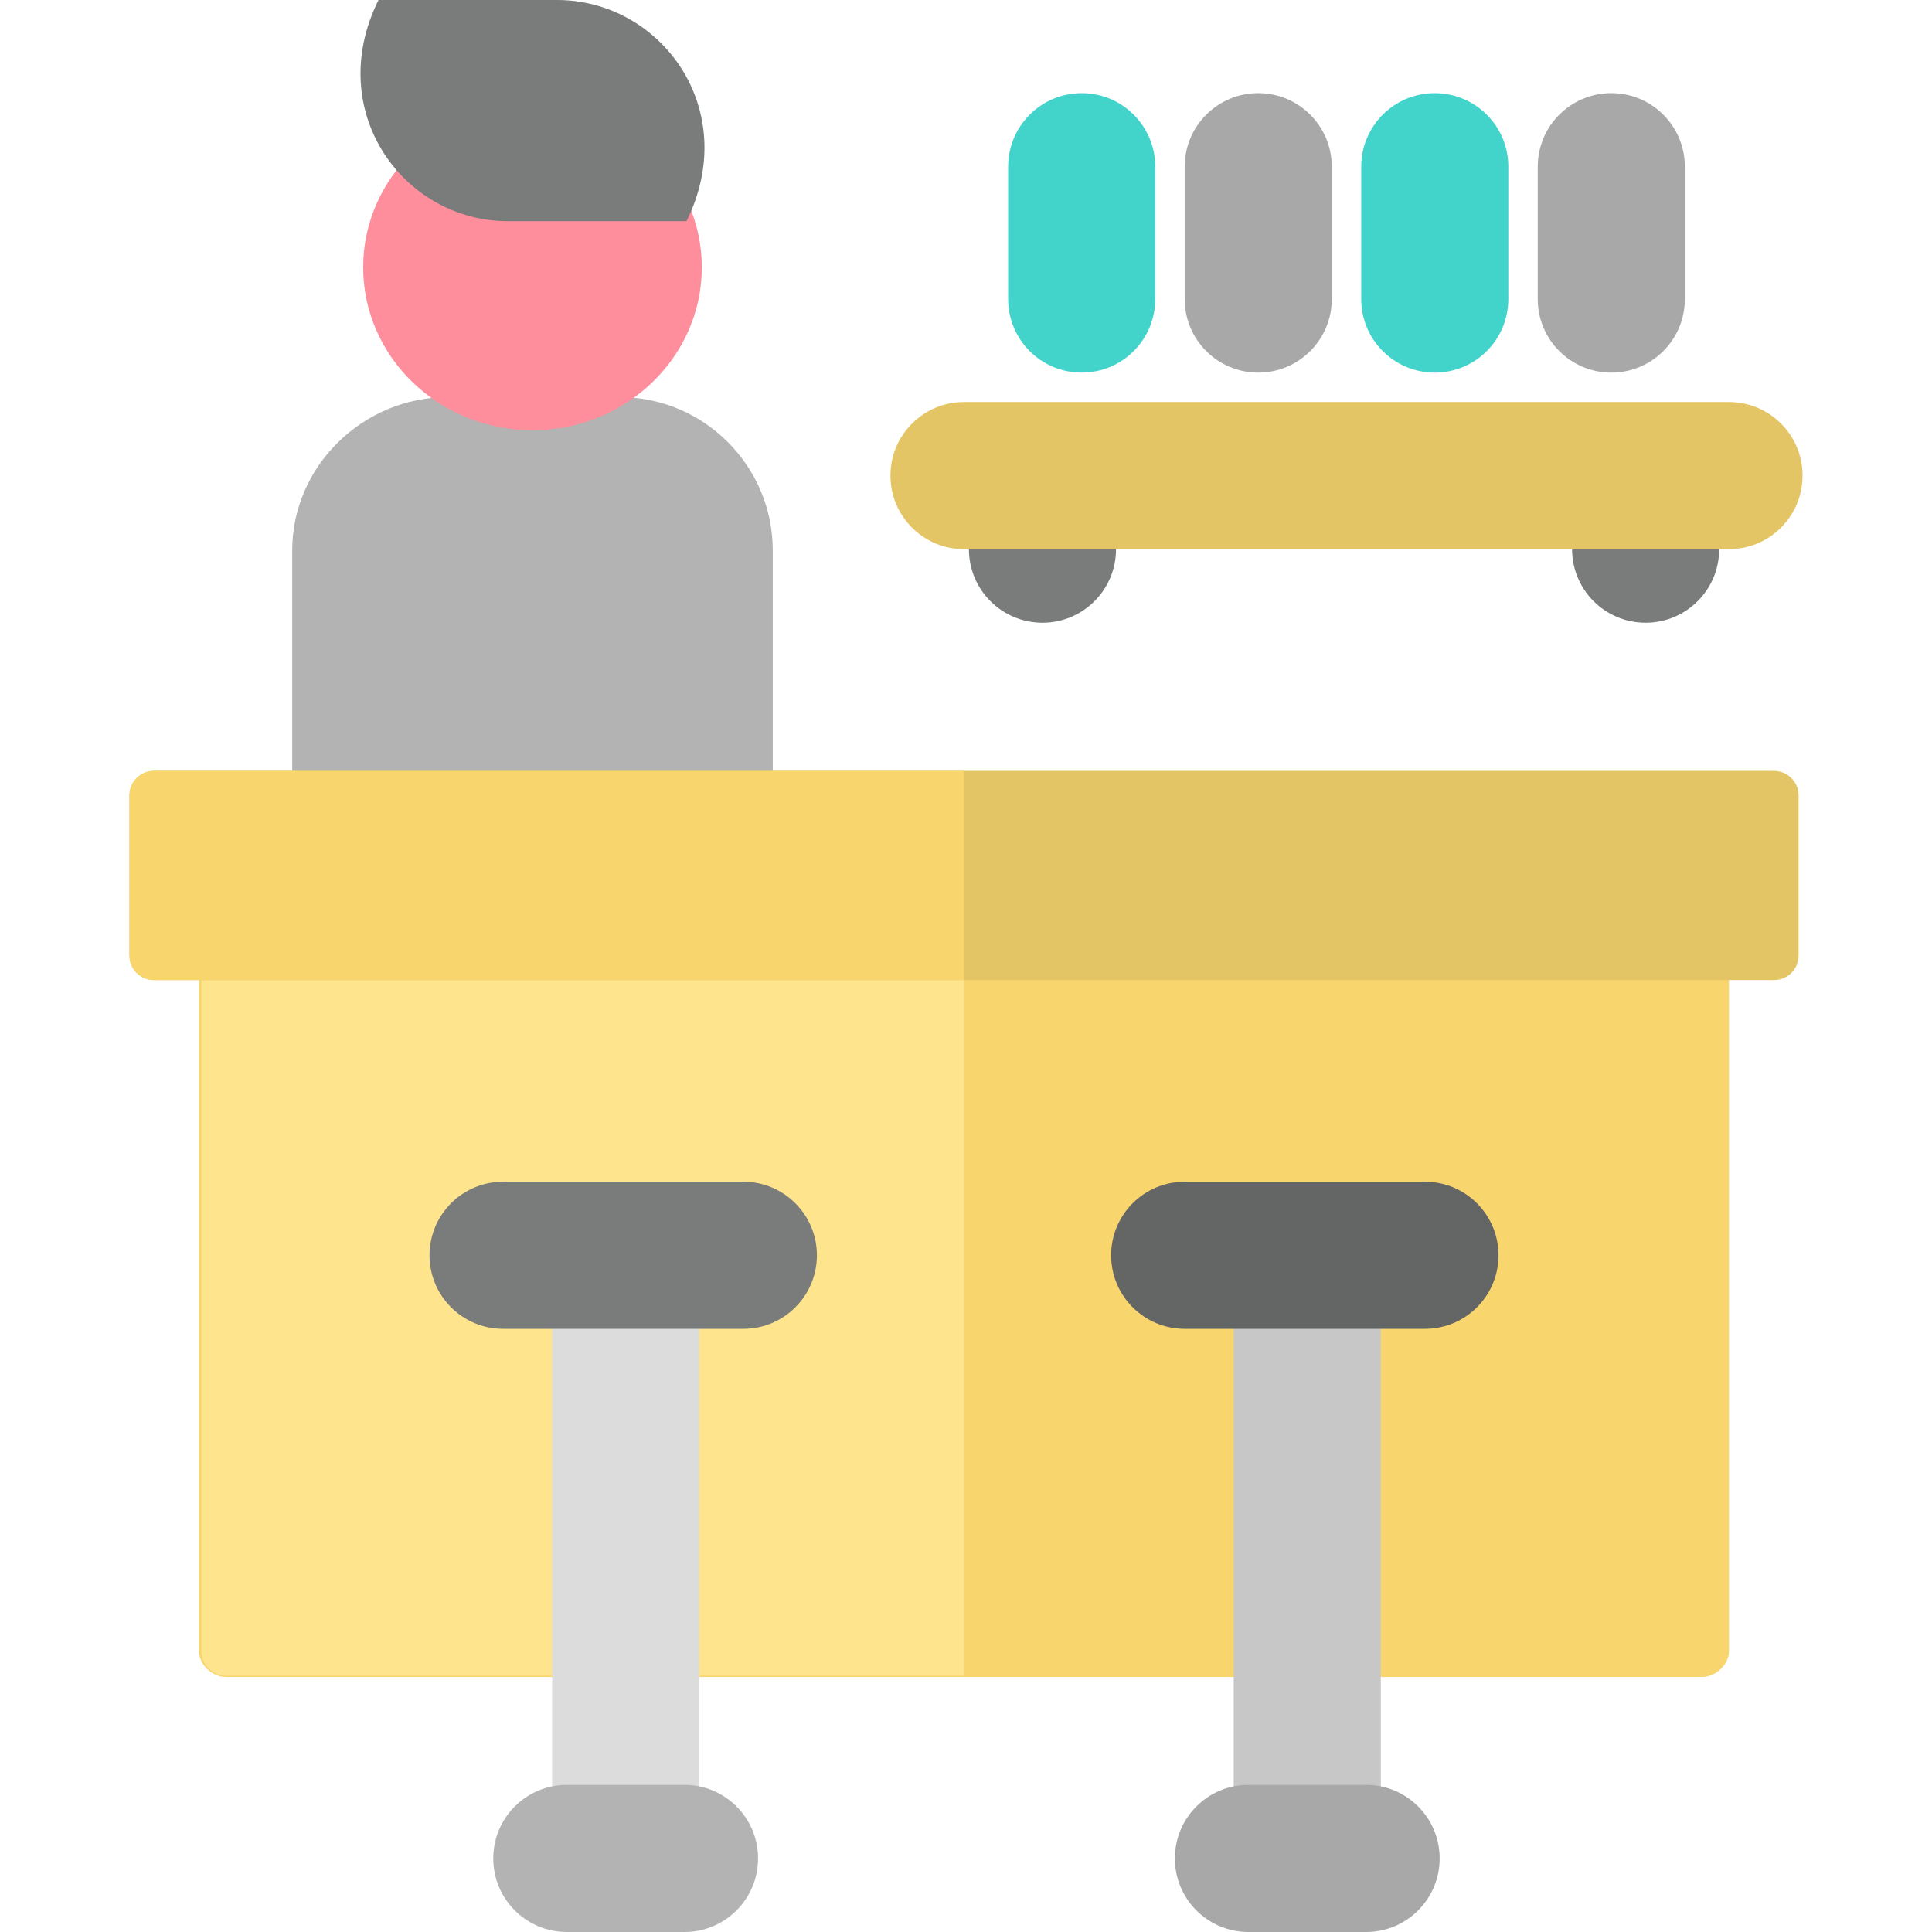 <?xml version="1.0" encoding="iso-8859-1"?>
<!-- Generator: Adobe Illustrator 19.0.0, SVG Export Plug-In . SVG Version: 6.00 Build 0)  -->
<svg xmlns="http://www.w3.org/2000/svg" xmlns:xlink="http://www.w3.org/1999/xlink" version="1.1" id="Layer_1" x="0px" y="0px" viewBox="0 0 393.991 393.991" style="enable-background:new 0 0 393.991 393.991;" xml:space="preserve" width="512" height="512">
<g>
	<path style="fill:#B3B3B3;" d="M126.348,80.991H91.291c-17.227,0-31.701,14.031-31.701,31.258v57.964   c0,8.284,7.175,14.778,15.459,14.778h67.541c8.284,0,15-6.494,15-14.778v-57.964C157.59,95.022,143.574,80.991,126.348,80.991z"/>
	<g>
		<path d="M128.664,42.108h-25.041c-8.344,0-15.108-6.764-15.108-15.108v0h25.041C121.9,27,128.664,33.764,128.664,42.108    L128.664,42.108z"/>
	</g>
	<path style="fill:#F8D56D;" d="M40.59,193.991V336.73c0,2.761,2.733,5.261,5.494,5.261h301.012c2.761,0,5.494-2.499,5.494-5.261   V193.991H40.59z"/>
	<path style="fill:#FFE48E;" d="M41.084,194.043V336.73c0,2.761,2.239,5,5,5H196.59V194.043H41.084z"/>
	<path style="fill:#C6C7C6;" d="M266.59,383.991c-8.284,0-15-6.716-15-15v-104c0-8.284,6.716-15,15-15s15,6.716,15,15v104   C281.59,377.275,274.874,383.991,266.59,383.991z"/>
	<path style="fill:#A8A8A8;" d="M278.59,393.991h-24c-8.284,0-15-6.716-15-15s6.716-15,15-15h24c8.284,0,15,6.716,15,15   S286.874,393.991,278.59,393.991z"/>
	<g>
		<path style="fill:#DCDCDC;" d="M127.59,383.991c-8.284,0-15-6.716-15-15v-104c0-8.284,6.716-15,15-15s15,6.716,15,15v104    C142.59,377.275,135.874,383.991,127.59,383.991z"/>
		<path style="fill:#B3B3B3;" d="M139.59,393.991h-24c-8.284,0-15-6.716-15-15s6.716-15,15-15h24c8.284,0,15,6.716,15,15    S147.874,393.991,139.59,393.991z"/>
	</g>
	<g>
		<path style="fill:#42D4CB;" d="M220.59,75.991c-8.284,0-15-6.716-15-15v-27c0-8.284,6.716-15,15-15s15,6.716,15,15v27    C235.59,69.275,228.874,75.991,220.59,75.991z"/>
		<path style="fill:#A8A8A8;" d="M256.59,75.991c-8.284,0-15-6.716-15-15v-27c0-8.284,6.716-15,15-15c8.284,0,15,6.716,15,15v27    C271.59,69.275,264.874,75.991,256.59,75.991z"/>
		<path style="fill:#42D4CB;" d="M292.59,75.991c-8.284,0-15-6.716-15-15v-27c0-8.284,6.716-15,15-15s15,6.716,15,15v27    C307.59,69.275,300.874,75.991,292.59,75.991z"/>
		<path style="fill:#A8A8A8;" d="M328.59,75.991c-8.284,0-15-6.716-15-15v-27c0-8.284,6.716-15,15-15s15,6.716,15,15v27    C343.59,69.275,336.874,75.991,328.59,75.991z"/>
	</g>
	<g>
		<path style="fill:#7A7B7B;" d="M212.59,126.991c-8.284,0-15-6.716-15-15v-9c0-8.284,6.716-15,15-15s15,6.716,15,15v9    C227.59,120.275,220.874,126.991,212.59,126.991z"/>
		<path style="fill:#7A7B7B;" d="M335.59,126.991c-8.284,0-15-6.716-15-15v-9c0-8.284,6.716-15,15-15s15,6.716,15,15v9    C350.59,120.275,343.874,126.991,335.59,126.991z"/>
	</g>
	<path style="fill:#646565;" d="M290.59,270.991h-49c-8.284,0-15-6.716-15-15s6.716-15,15-15h49c8.284,0,15,6.716,15,15   S298.874,270.991,290.59,270.991z"/>
	<path style="fill:#7A7B7B;" d="M151.59,270.991h-49c-8.284,0-15-6.716-15-15s6.716-15,15-15h49c8.284,0,15,6.716,15,15   S159.874,270.991,151.59,270.991z"/>
	<path style="fill:#E4C565;" d="M352.59,111.991h-156c-8.284,0-15-6.716-15-15s6.716-15,15-15h156c8.284,0,15,6.716,15,15   S360.874,111.991,352.59,111.991z"/>
	<path style="fill:#FE8E9C;" d="M108.59,21.273c-19.04,0-34.53,14.911-34.53,33.238s15.49,33.237,34.53,33.237   s34.53-14.91,34.53-33.237S127.63,21.273,108.59,21.273z"/>
	<path style="fill:#E4C565;" d="M361.778,199.865H31.401c-2.761,0-5-2.239-5-5v-32.652c0-2.761,2.239-5,5-5h330.377   c2.761,0,5,2.239,5,5v32.652C366.778,197.626,364.54,199.865,361.778,199.865z"/>
	<path style="fill:#F8D56D;" d="M196.59,199.865H31.401c-2.761,0-5-2.239-5-5v-32.652c0-2.761,2.239-5,5-5H196.59V199.865z"/>
	<path style="fill:#7A7B7B;" d="M139.988,45.108h-36.365C82.198,45.108,65.928,22.612,77.192,0l36.365,0   C134.982,0,151.251,22.496,139.988,45.108z"/>
</g>















</svg>
